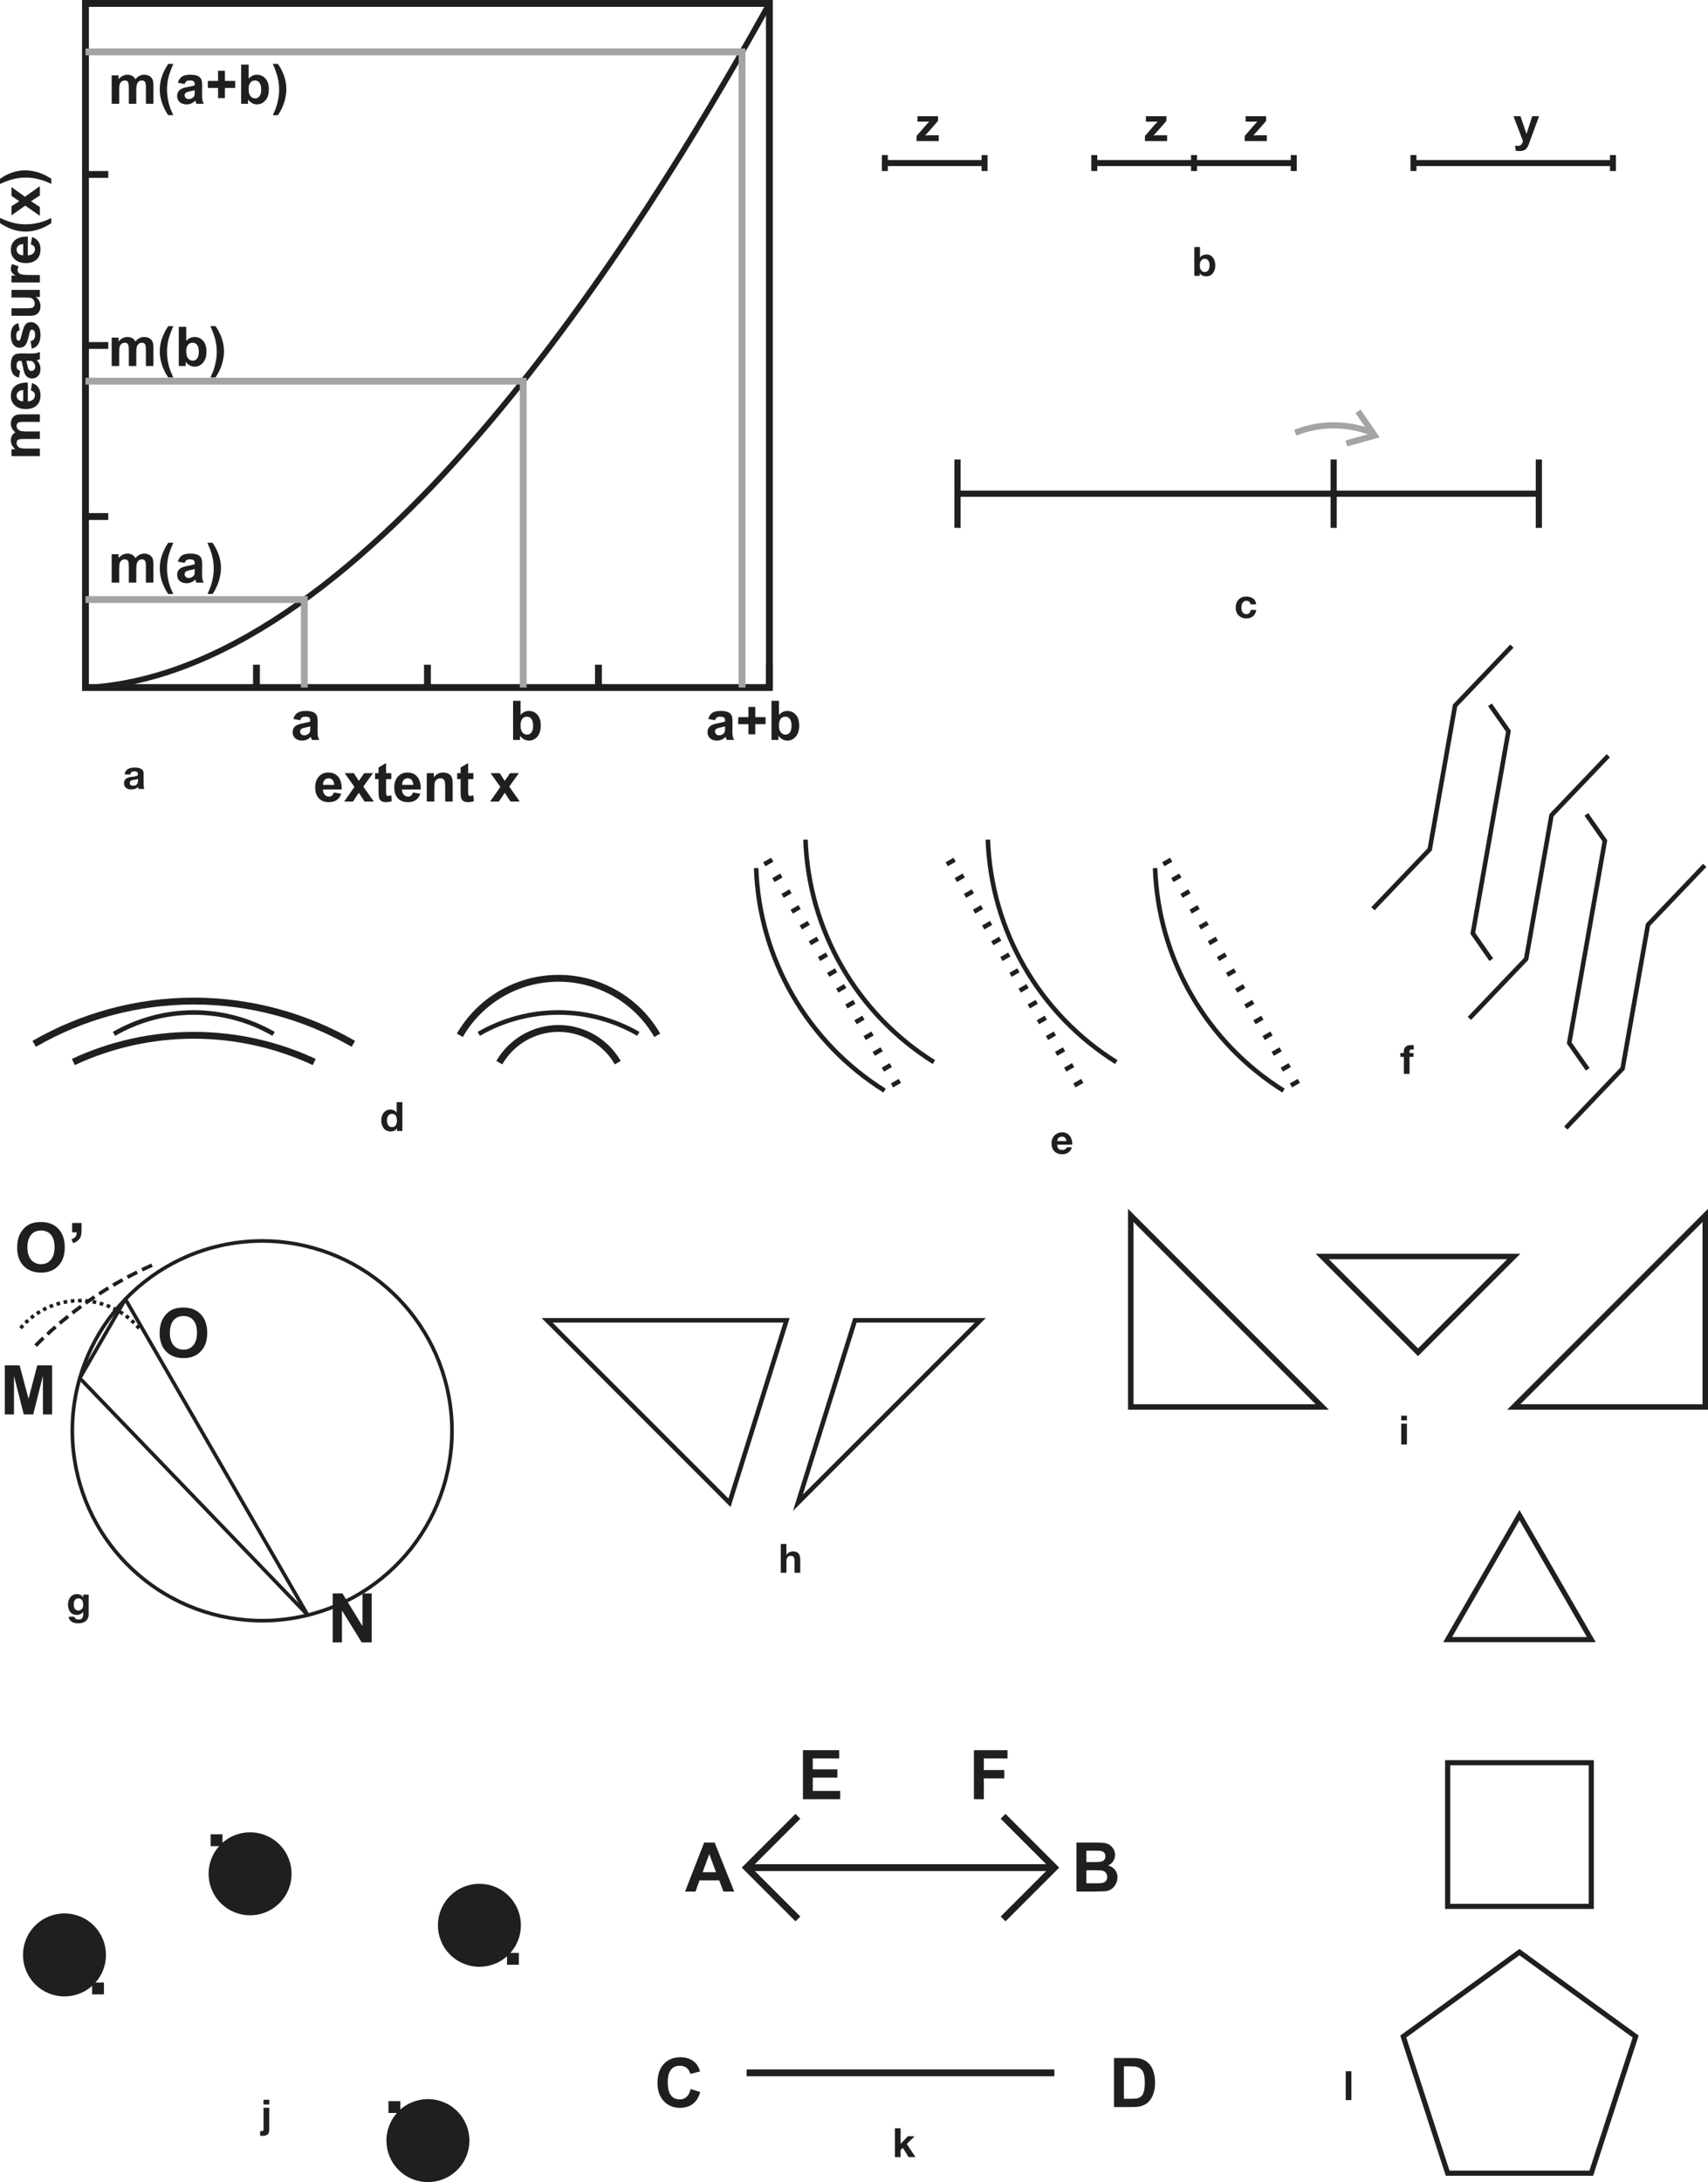 <?xml version="1.0" encoding="UTF-8" standalone="no"?>
<svg
   width="339.298pt"
   height="433.371pt"
   viewBox="0 0 339.298 433.371"
   version="1.2"
   id="svg7600"
   sodipodi:docname="2014Ninio_fig5.pdf"
   xmlns:inkscape="http://www.inkscape.org/namespaces/inkscape"
   xmlns:sodipodi="http://sodipodi.sourceforge.net/DTD/sodipodi-0.dtd"
   xmlns:xlink="http://www.w3.org/1999/xlink"
   xmlns="http://www.w3.org/2000/svg"
   xmlns:svg="http://www.w3.org/2000/svg">
  <sodipodi:namedview
     id="namedview7602"
     pagecolor="#ffffff"
     bordercolor="#666666"
     borderopacity="1.0"
     inkscape:pageshadow="2"
     inkscape:pageopacity="0.0"
     inkscape:pagecheckerboard="0"
     inkscape:document-units="pt" />
  <defs
     id="defs7257">
    <g
       id="g7243">
      <symbol
         overflow="visible"
         id="glyph0-0">
        <path
           style="stroke:none"
           d="m 3.531,-4.031 v 3.969 h -3.062 v -3.969 z m 0.062,-0.062 H 0.406 V 0 h 3.188 z m 0,0"
           id="path7096" />
      </symbol>
      <symbol
         overflow="visible"
         id="glyph0-1">
        <path
           style="stroke:none"
           d="m 0.391,-2.859 h 1.125 C 1.531,-3.094 1.609,-3.25 1.75,-3.344 1.875,-3.438 2.047,-3.484 2.266,-3.484 c 0.109,0 0.203,0 0.281,0.016 0.094,0.016 0.172,0.047 0.234,0.078 0.062,0.047 0.125,0.109 0.156,0.172 0.047,0.078 0.078,0.172 0.078,0.297 0,0.109 -0.047,0.203 -0.109,0.266 -0.078,0.062 -0.172,0.109 -0.312,0.141 -0.125,0.031 -0.281,0.062 -0.438,0.078 -0.172,0.016 -0.328,0.031 -0.5,0.062 C 1.484,-2.359 1.312,-2.312 1.141,-2.266 0.969,-2.219 0.828,-2.156 0.703,-2.062 0.562,-1.969 0.453,-1.859 0.375,-1.703 0.297,-1.547 0.25,-1.359 0.25,-1.125 c 0,0.219 0.031,0.391 0.109,0.562 0.078,0.141 0.172,0.281 0.297,0.375 0.141,0.094 0.281,0.172 0.453,0.234 C 1.281,0.094 1.469,0.109 1.656,0.109 1.922,0.109 2.172,0.078 2.422,0 2.656,-0.078 2.875,-0.203 3.062,-0.391 c 0,0.062 0,0.141 0.016,0.203 0.016,0.062 0.031,0.125 0.062,0.203 H 4.281 C 4.234,-0.078 4.188,-0.203 4.172,-0.375 4.156,-0.547 4.141,-0.734 4.141,-0.906 V -3.062 c 0,-0.25 -0.047,-0.453 -0.172,-0.609 C 3.859,-3.828 3.719,-3.938 3.547,-4.031 3.375,-4.109 3.172,-4.172 2.953,-4.203 2.75,-4.234 2.531,-4.234 2.328,-4.234 c -0.234,0 -0.469,0.016 -0.688,0.062 C 1.422,-4.125 1.203,-4.062 1.031,-3.938 0.844,-3.844 0.703,-3.703 0.578,-3.516 0.469,-3.344 0.406,-3.125 0.391,-2.859 Z m 2.625,0.844 v 0.422 c 0,0.062 -0.016,0.141 -0.031,0.25 C 2.969,-1.234 2.938,-1.125 2.875,-1.031 2.812,-0.922 2.734,-0.828 2.609,-0.75 c -0.125,0.062 -0.297,0.109 -0.516,0.109 -0.109,0 -0.188,0 -0.266,-0.016 C 1.734,-0.688 1.656,-0.719 1.594,-0.75 1.531,-0.797 1.484,-0.844 1.453,-0.906 1.406,-0.984 1.391,-1.078 1.391,-1.172 1.391,-1.281 1.406,-1.375 1.453,-1.438 1.484,-1.5 1.531,-1.562 1.594,-1.609 1.656,-1.656 1.734,-1.688 1.812,-1.719 1.891,-1.75 1.969,-1.766 2.062,-1.781 2.156,-1.797 2.234,-1.812 2.344,-1.828 c 0.078,0 0.172,-0.016 0.25,-0.031 0.078,-0.016 0.156,-0.031 0.234,-0.062 0.062,-0.016 0.125,-0.047 0.188,-0.109 z m 0,0"
           id="path7099" />
      </symbol>
      <symbol
         overflow="visible"
         id="glyph0-2">
        <path
           style="stroke:none"
           d="m 3.469,-2.062 c 0,0.172 -0.031,0.328 -0.062,0.5 -0.031,0.156 -0.094,0.297 -0.172,0.422 -0.078,0.125 -0.188,0.219 -0.312,0.297 C 2.812,-0.781 2.656,-0.75 2.5,-0.75 2.328,-0.75 2.188,-0.781 2.062,-0.844 1.938,-0.922 1.844,-1.016 1.766,-1.141 1.688,-1.266 1.609,-1.406 1.578,-1.562 1.547,-1.734 1.531,-1.891 1.531,-2.062 c 0,-0.172 0.016,-0.344 0.047,-0.5 0.031,-0.172 0.109,-0.297 0.188,-0.422 0.078,-0.125 0.172,-0.219 0.297,-0.297 0.125,-0.078 0.266,-0.109 0.438,-0.109 0.156,0 0.312,0.031 0.422,0.109 0.125,0.078 0.234,0.172 0.312,0.297 0.078,0.125 0.141,0.25 0.172,0.422 0.031,0.156 0.062,0.328 0.062,0.5 z M 1.562,-5.719 H 0.438 V 0 H 1.516 V -0.531 H 1.531 c 0.109,0.234 0.297,0.391 0.547,0.484 0.234,0.109 0.5,0.156 0.812,0.156 C 3.094,0.109 3.297,0.062 3.5,-0.031 3.703,-0.109 3.891,-0.234 4.047,-0.422 4.203,-0.594 4.344,-0.812 4.438,-1.094 4.547,-1.359 4.594,-1.688 4.594,-2.062 4.594,-2.453 4.547,-2.781 4.438,-3.047 4.344,-3.312 4.203,-3.547 4.047,-3.719 3.891,-3.891 3.703,-4.031 3.5,-4.109 c -0.203,-0.094 -0.406,-0.125 -0.609,-0.125 -0.266,0 -0.5,0.047 -0.75,0.141 C 1.906,-4 1.719,-3.844 1.578,-3.625 H 1.562 Z m 0,0"
           id="path7102" />
      </symbol>
      <symbol
         overflow="visible"
         id="glyph0-3">
        <path
           style="stroke:none"
           d="M 3.25,-2.688 H 4.359 C 4.344,-2.938 4.281,-3.172 4.172,-3.375 4.062,-3.562 3.906,-3.734 3.734,-3.859 c -0.188,-0.125 -0.391,-0.219 -0.609,-0.281 -0.234,-0.062 -0.469,-0.094 -0.703,-0.094 -0.344,0 -0.641,0.047 -0.906,0.156 C 1.25,-3.953 1.031,-3.812 0.859,-3.609 0.672,-3.406 0.531,-3.172 0.438,-2.891 0.344,-2.625 0.297,-2.312 0.297,-2 c 0,0.297 0.062,0.594 0.156,0.844 0.094,0.266 0.25,0.484 0.422,0.672 0.188,0.188 0.406,0.328 0.656,0.438 0.266,0.109 0.547,0.156 0.859,0.156 0.547,0 1,-0.141 1.359,-0.422 0.344,-0.297 0.547,-0.719 0.641,-1.266 H 3.281 C 3.25,-1.312 3.156,-1.125 3.016,-0.969 c -0.156,0.156 -0.359,0.234 -0.625,0.234 -0.188,0 -0.328,-0.047 -0.453,-0.125 -0.125,-0.078 -0.219,-0.188 -0.297,-0.312 -0.078,-0.125 -0.125,-0.266 -0.156,-0.406 C 1.453,-1.75 1.438,-1.891 1.438,-2.047 c 0,-0.156 0.016,-0.312 0.047,-0.469 0.031,-0.156 0.078,-0.297 0.156,-0.422 0.094,-0.141 0.188,-0.25 0.312,-0.328 0.125,-0.078 0.266,-0.125 0.453,-0.125 0.484,0 0.766,0.234 0.844,0.719 z m 0,0"
           id="path7105" />
      </symbol>
      <symbol
         overflow="visible"
         id="glyph0-4">
        <path
           style="stroke:none"
           d="m 3.375,-2.078 c 0,0.172 -0.016,0.328 -0.062,0.5 -0.031,0.156 -0.078,0.297 -0.156,0.422 -0.078,0.125 -0.172,0.234 -0.297,0.297 C 2.734,-0.781 2.578,-0.75 2.391,-0.75 2.219,-0.75 2.062,-0.781 1.938,-0.859 1.812,-0.938 1.703,-1.031 1.625,-1.156 1.547,-1.281 1.484,-1.438 1.453,-1.594 1.406,-1.75 1.391,-1.906 1.391,-2.078 c 0,-0.156 0.016,-0.328 0.047,-0.484 0.031,-0.156 0.094,-0.297 0.172,-0.422 0.078,-0.125 0.188,-0.219 0.312,-0.297 0.125,-0.078 0.281,-0.109 0.469,-0.109 0.188,0 0.344,0.031 0.453,0.109 0.125,0.078 0.234,0.172 0.312,0.297 0.078,0.125 0.125,0.25 0.156,0.422 0.031,0.156 0.047,0.312 0.047,0.484 z M 3.359,-0.531 H 3.375 V 0 H 4.453 V -5.719 H 3.312 V -3.625 H 3.297 C 3.172,-3.828 3.016,-3.984 2.781,-4.094 2.562,-4.188 2.328,-4.25 2.078,-4.25 1.781,-4.25 1.516,-4.188 1.281,-4.062 1.062,-3.938 0.859,-3.781 0.719,-3.594 0.562,-3.391 0.453,-3.156 0.375,-2.906 0.281,-2.641 0.25,-2.375 0.25,-2.109 c 0,0.297 0.031,0.578 0.125,0.844 0.078,0.266 0.188,0.5 0.344,0.703 0.141,0.203 0.344,0.375 0.562,0.484 0.25,0.125 0.516,0.188 0.828,0.188 0.266,0 0.516,-0.047 0.734,-0.156 0.219,-0.094 0.391,-0.25 0.516,-0.484 z m 0,0"
           id="path7108" />
      </symbol>
      <symbol
         overflow="visible"
         id="glyph0-5">
        <path
           style="stroke:none"
           d="M 3.219,-2.516 H 1.375 C 1.375,-2.594 1.391,-2.688 1.422,-2.781 1.453,-2.875 1.5,-2.969 1.562,-3.078 1.641,-3.156 1.734,-3.234 1.859,-3.297 1.969,-3.359 2.125,-3.391 2.312,-3.391 c 0.266,0 0.484,0.078 0.609,0.219 0.141,0.156 0.234,0.375 0.297,0.656 z M 1.375,-1.797 H 4.359 C 4.375,-2.109 4.344,-2.422 4.266,-2.719 4.188,-3 4.078,-3.266 3.906,-3.5 3.734,-3.719 3.516,-3.906 3.266,-4.047 3,-4.172 2.703,-4.25 2.344,-4.25 2.031,-4.25 1.734,-4.188 1.484,-4.078 1.219,-3.969 1,-3.812 0.812,-3.609 0.625,-3.422 0.484,-3.188 0.391,-2.922 0.281,-2.656 0.234,-2.375 0.234,-2.062 c 0,0.312 0.047,0.609 0.141,0.875 0.094,0.281 0.234,0.5 0.422,0.688 0.172,0.203 0.406,0.344 0.672,0.453 0.25,0.109 0.547,0.156 0.875,0.156 C 2.812,0.109 3.203,0 3.547,-0.219 3.875,-0.422 4.125,-0.781 4.281,-1.281 h -1 c -0.047,0.125 -0.141,0.25 -0.312,0.375 C 2.812,-0.797 2.609,-0.75 2.391,-0.75 2.062,-0.75 1.812,-0.828 1.641,-0.984 1.469,-1.156 1.391,-1.422 1.375,-1.797 Z m 0,0"
           id="path7111" />
      </symbol>
      <symbol
         overflow="visible"
         id="glyph0-6">
        <path
           style="stroke:none"
           d="M 0,-3.375 H 0.688 V 0 h 1.125 V -3.375 H 2.594 V -4.141 H 1.812 v -0.25 c 0,-0.156 0.031,-0.281 0.094,-0.359 0.062,-0.062 0.188,-0.109 0.328,-0.109 0.156,0 0.297,0.016 0.422,0.031 V -5.688 c -0.094,0 -0.188,0 -0.297,-0.016 -0.094,0 -0.203,-0.016 -0.297,-0.016 -0.469,0 -0.812,0.125 -1.047,0.359 -0.219,0.234 -0.344,0.531 -0.344,0.906 v 0.312 h -0.688 z m 0,0"
           id="path7114" />
      </symbol>
      <symbol
         overflow="visible"
         id="glyph0-7">
        <path
           style="stroke:none"
           d="m 2.359,-0.969 c -0.172,0 -0.328,-0.047 -0.438,-0.125 C 1.797,-1.156 1.703,-1.25 1.625,-1.375 1.562,-1.484 1.516,-1.625 1.484,-1.766 1.453,-1.906 1.438,-2.062 1.438,-2.219 c 0,-0.156 0.016,-0.297 0.047,-0.438 0.031,-0.141 0.094,-0.266 0.172,-0.375 0.078,-0.109 0.172,-0.203 0.281,-0.266 0.125,-0.062 0.266,-0.094 0.422,-0.094 0.188,0 0.344,0.031 0.453,0.109 0.125,0.062 0.234,0.156 0.297,0.266 0.078,0.125 0.125,0.266 0.156,0.422 0.031,0.141 0.047,0.312 0.047,0.469 0,0.156 -0.016,0.297 -0.047,0.438 -0.047,0.141 -0.109,0.25 -0.188,0.359 -0.078,0.109 -0.172,0.188 -0.297,0.25 -0.125,0.062 -0.266,0.109 -0.422,0.109 z m 2.047,0.703 v -3.875 H 3.312 v 0.562 H 3.297 C 3.172,-3.828 3,-3.984 2.797,-4.094 2.578,-4.188 2.344,-4.25 2.078,-4.25 1.781,-4.25 1.531,-4.188 1.312,-4.078 1.094,-3.969 0.906,-3.812 0.75,-3.625 0.609,-3.438 0.5,-3.219 0.422,-2.969 c -0.078,0.25 -0.125,0.5 -0.125,0.766 0,0.297 0.047,0.562 0.109,0.812 0.062,0.25 0.156,0.469 0.312,0.656 0.141,0.203 0.328,0.344 0.547,0.453 0.219,0.109 0.5,0.172 0.797,0.172 0.25,0 0.5,-0.062 0.719,-0.156 C 3.016,-0.375 3.188,-0.531 3.297,-0.75 H 3.312 v 0.547 C 3.328,0.078 3.25,0.328 3.109,0.516 2.969,0.719 2.734,0.812 2.406,0.812 2.203,0.812 2.031,0.766 1.875,0.688 1.719,0.594 1.609,0.453 1.562,0.234 H 0.438 C 0.453,0.469 0.516,0.672 0.625,0.844 0.75,1.016 0.891,1.141 1.062,1.25 1.234,1.359 1.438,1.438 1.641,1.484 1.844,1.531 2.062,1.562 2.25,1.562 2.734,1.562 3.109,1.5 3.391,1.375 3.688,1.25 3.891,1.094 4.047,0.906 4.188,0.719 4.281,0.516 4.344,0.312 4.391,0.094 4.406,-0.094 4.406,-0.266 Z m 0,0"
           id="path7117" />
      </symbol>
      <symbol
         overflow="visible"
         id="glyph0-8">
        <path
           style="stroke:none"
           d="M 1.562,-5.719 H 0.438 V 0 h 1.125 v -2.172 c 0,-0.406 0.062,-0.719 0.219,-0.906 0.125,-0.172 0.359,-0.281 0.672,-0.281 0.266,0 0.453,0.094 0.562,0.266 0.109,0.172 0.156,0.422 0.156,0.75 V 0 H 4.312 v -2.547 c 0,-0.25 -0.031,-0.484 -0.078,-0.688 C 4.188,-3.453 4.125,-3.625 4.016,-3.781 c -0.125,-0.141 -0.281,-0.266 -0.469,-0.344 -0.188,-0.078 -0.438,-0.109 -0.75,-0.109 -0.219,0 -0.422,0.047 -0.656,0.156 -0.219,0.109 -0.406,0.281 -0.547,0.531 H 1.562 Z m 0,0"
           id="path7120" />
      </symbol>
      <symbol
         overflow="visible"
         id="glyph0-9">
        <path
           style="stroke:none"
           d="m 0.469,-4.781 h 1.125 v -0.938 h -1.125 z m 1.125,0.641 h -1.125 V 0 h 1.125 z m 0,0"
           id="path7123" />
      </symbol>
      <symbol
         overflow="visible"
         id="glyph0-10">
        <path
           style="stroke:none"
           d="m 0.531,-4.781 h 1.141 v -0.938 H 0.531 Z m -0.672,5.266 v 0.938 C -0.047,1.438 0.078,1.453 0.219,1.453 0.5,1.453 0.734,1.422 0.922,1.375 1.109,1.328 1.25,1.25 1.375,1.141 1.484,1.047 1.547,0.906 1.594,0.75 1.641,0.594 1.672,0.422 1.672,0.203 v -4.344 H 0.531 v 4.281 c 0,0.156 -0.047,0.266 -0.125,0.312 -0.094,0.047 -0.203,0.062 -0.312,0.062 -0.109,0 -0.188,-0.016 -0.234,-0.031 z m 0,0"
           id="path7126" />
      </symbol>
      <symbol
         overflow="visible"
         id="glyph0-11">
        <path
           style="stroke:none"
           d="M 1.672,-5.719 H 0.531 V 0 H 1.672 V -1.422 L 2.109,-1.844 3.25,0 h 1.375 l -1.734,-2.609 1.562,-1.531 h -1.344 l -1.438,1.5 z m 0,0"
           id="path7129" />
      </symbol>
      <symbol
         overflow="visible"
         id="glyph0-12">
        <path
           style="stroke:none"
           d="m 1.594,-5.719 h -1.125 V 0 h 1.125 z m 0,0"
           id="path7132" />
      </symbol>
      <symbol
         overflow="visible"
         id="glyph1-0">
        <path
           style="stroke:none"
           d="M 1.703,0 H 8.5 V -8.5 H 1.703 Z m 0.219,-0.219 v -8.062 H 8.281 v 8.062 z m 0,0"
           id="path7135" />
      </symbol>
      <symbol
         overflow="visible"
         id="glyph1-1">
        <path
           style="stroke:none"
           d="m 0.969,0 h 1.812 V -7.656 L 4.719,0 H 6.609 L 8.531,-7.656 V 0 h 1.828 V -9.734 H 7.406 L 5.672,-3.094 3.906,-9.734 h -2.938 z m 0,0"
           id="path7138" />
      </symbol>
      <symbol
         overflow="visible"
         id="glyph1-2">
        <path
           style="stroke:none"
           d="M 1,0 H 2.828 V -6.344 L 6.75,0 H 8.734 V -9.734 H 6.906 v 6.5 l -3.984,-6.5 H 1 Z m 0,0"
           id="path7141" />
      </symbol>
      <symbol
         overflow="visible"
         id="glyph1-3">
        <path
           style="stroke:none"
           d="m 0.578,-4.812 c 0,1.547 0.422,2.766 1.281,3.641 C 2.719,-0.281 3.875,0.156 5.328,0.156 c 1.422,0 2.562,-0.438 3.406,-1.328 0.859,-0.875 1.297,-2.125 1.297,-3.688 0,-1.578 -0.438,-2.828 -1.297,-3.703 -0.844,-0.891 -2,-1.328 -3.438,-1.328 -0.797,0 -1.484,0.109 -2.109,0.375 -0.906,0.375 -1.703,1.219 -2.156,2.219 -0.297,0.656 -0.453,1.5 -0.453,2.484 z m 2.031,-0.047 c 0,-2.25 1.094,-3.344 2.703,-3.344 1.625,0 2.688,1.078 2.688,3.312 0,2.234 -1.109,3.375 -2.688,3.375 -0.766,0 -1.422,-0.281 -1.938,-0.844 -0.5,-0.578 -0.766,-1.406 -0.766,-2.5 z m 0,0"
           id="path7144" />
      </symbol>
      <symbol
         overflow="visible"
         id="glyph1-4">
        <path
           style="stroke:none"
           d="m 0.922,-9.703 v 1.859 h 0.906 c 0,0.75 -0.297,1.125 -1.047,1.391 L 1.141,-5.688 C 1.531,-5.828 1.859,-6.016 2.125,-6.281 2.656,-6.766 2.797,-7.297 2.797,-8.375 v -1.328 z m 0,0"
           id="path7147" />
      </symbol>
      <symbol
         overflow="visible"
         id="glyph1-5">
        <path
           style="stroke:none"
           d="M 9.766,0 5.875,-9.734 H 3.797 L 0,0 H 2.078 L 2.875,-2.219 H 6.781 L 7.625,0 Z m -3.625,-3.844 H 3.5 l 1.312,-3.625 z m 0,0"
           id="path7150" />
      </symbol>
      <symbol
         overflow="visible"
         id="glyph1-6">
        <path
           style="stroke:none"
           d="M 1,-9.734 V 0 h 3.312 c 1.25,-0.016 2.031,-0.031 2.359,-0.062 1.531,-0.094 2.453,-1.406 2.484,-2.766 0,-1.125 -0.656,-2 -1.859,-2.344 0.828,-0.375 1.375,-1.188 1.375,-2.109 0,-0.828 -0.453,-1.547 -1.047,-1.953 C 7.328,-9.438 6.984,-9.562 6.609,-9.641 6.219,-9.703 5.656,-9.734 4.875,-9.734 Z m 1.969,1.625 h 1.125 c 0.922,0 1.484,0 1.672,0.031 C 6.422,-8 6.75,-7.594 6.75,-7 6.75,-6.359 6.359,-5.969 5.672,-5.906 5.484,-5.875 5.016,-5.859 4.25,-5.859 H 2.969 Z m 0,3.875 h 1.578 c 0.891,0 1.469,0.031 1.734,0.125 0.547,0.188 0.828,0.609 0.828,1.203 0,0.688 -0.391,1.094 -0.984,1.203 -0.188,0.047 -0.641,0.062 -1.344,0.062 h -1.812 z m 0,0"
           id="path7153" />
      </symbol>
      <symbol
         overflow="visible"
         id="glyph1-7">
        <path
           style="stroke:none"
           d="m 7.219,-3.578 c -0.328,1.422 -1.109,2.062 -2.156,2.062 -1.422,0 -2.391,-0.953 -2.391,-3.406 0,-2.328 0.969,-3.281 2.422,-3.281 1.047,0 1.828,0.609 2.062,1.625 L 9.094,-7.062 C 8.875,-7.828 8.547,-8.422 8.109,-8.828 c -0.75,-0.719 -1.719,-1.062 -2.922,-1.062 -1.359,0 -2.453,0.438 -3.297,1.344 -0.828,0.891 -1.25,2.141 -1.25,3.766 0,1.531 0.422,2.734 1.25,3.609 0.828,0.891 1.906,1.328 3.188,1.328 2.078,0 3.453,-1.016 4.047,-3.141 z m 0,0"
           id="path7156" />
      </symbol>
      <symbol
         overflow="visible"
         id="glyph1-8">
        <path
           style="stroke:none"
           d="M 0.984,-9.734 V 0 h 3.688 c 0.719,0 1.312,-0.062 1.75,-0.203 C 7,-0.391 7.469,-0.656 7.797,-0.984 8.25,-1.422 8.609,-2 8.828,-2.703 c 0.219,-0.594 0.312,-1.266 0.312,-2.062 0,-2.688 -1,-4.219 -2.703,-4.781 -0.422,-0.125 -1.047,-0.188 -1.875,-0.188 z m 1.969,1.641 h 0.875 c 0.812,0 1.344,0.031 1.609,0.094 1.094,0.328 1.656,0.922 1.672,3.141 0,2.297 -0.609,2.906 -1.516,3.141 -0.234,0.047 -0.625,0.078 -1.172,0.078 h -1.469 z m 0,0"
           id="path7159" />
      </symbol>
      <symbol
         overflow="visible"
         id="glyph1-9">
        <path
           style="stroke:none"
           d="m 1,0 h 7.391 v -1.641 h -5.438 V -4.281 H 7.844 V -5.922 H 2.953 V -8.094 h 5.25 V -9.734 H 1 Z m 0,0"
           id="path7162" />
      </symbol>
      <symbol
         overflow="visible"
         id="glyph1-10">
        <path
           style="stroke:none"
           d="m 1,0 h 1.969 v -4.125 h 4.062 v -1.656 h -4.062 v -2.312 H 7.672 V -9.734 H 1 Z m 0,0"
           id="path7165" />
      </symbol>
      <symbol
         overflow="visible"
         id="glyph2-0">
        <path
           style="stroke:none"
           d="m 1.359,0 h 5.438 v -6.797 h -5.438 z M 1.531,-0.172 V -6.625 H 6.625 v 6.453 z m 0,0"
           id="path7168" />
      </symbol>
      <symbol
         overflow="visible"
         id="glyph2-1">
        <path
           style="stroke:none"
           d="m 4.047,-1.797 c -0.172,0.562 -0.484,0.812 -0.953,0.812 -0.688,0 -1.188,-0.531 -1.219,-1.406 h 3.734 c 0.047,-2.281 -1.016,-3.375 -2.672,-3.375 -0.75,0 -1.375,0.266 -1.859,0.797 -0.484,0.531 -0.734,1.266 -0.734,2.203 0,0.781 0.188,1.422 0.562,1.922 0.469,0.641 1.188,0.969 2.172,0.969 1.25,0 2.062,-0.578 2.453,-1.672 z M 4.125,-3.312 H 1.906 C 1.891,-3.703 2,-4.031 2.219,-4.281 2.422,-4.5 2.703,-4.625 3.016,-4.625 3.625,-4.625 4.094,-4.172 4.125,-3.312 Z m 0,0"
           id="path7171" />
      </symbol>
      <symbol
         overflow="visible"
         id="glyph2-2">
        <path
           style="stroke:none"
           d="m 0.062,0 h 1.75 L 2.969,-1.75 4.109,0 h 1.844 L 3.859,-2.969 5.781,-5.641 h -1.75 l -1.062,1.547 -1,-1.547 h -1.812 l 1.938,2.734 z m 0,0"
           id="path7174" />
      </symbol>
      <symbol
         overflow="visible"
         id="glyph2-3">
        <path
           style="stroke:none"
           d="M 3.375,-5.641 H 2.344 v -2 l -1.5,0.875 v 1.125 h -0.688 v 1.188 h 0.688 v 2.469 c 0,0.531 0.031,0.875 0.062,1.047 C 1,-0.266 1.438,0.125 2.312,0.125 2.75,0.125 3.141,0.047 3.484,-0.094 L 3.359,-1.25 C 3.094,-1.156 2.906,-1.109 2.766,-1.109 2.672,-1.109 2.578,-1.125 2.5,-1.188 2.438,-1.234 2.391,-1.297 2.375,-1.375 2.359,-1.453 2.344,-1.719 2.344,-2.172 v -2.281 H 3.375 Z m 0,0"
           id="path7177" />
      </symbol>
      <symbol
         overflow="visible"
         id="glyph2-4">
        <path
           style="stroke:none"
           d="m 5.906,0 v -3.5 c 0,-0.875 -0.094,-1.281 -0.375,-1.641 -0.266,-0.375 -0.859,-0.625 -1.516,-0.625 -0.75,0 -1.375,0.312 -1.859,0.953 V -5.641 H 0.766 V 0 h 1.5 v -2.562 c 0,-0.625 0.031,-1.062 0.109,-1.281 C 2.531,-4.312 2.984,-4.625 3.484,-4.625 c 0.219,0 0.391,0.062 0.531,0.156 0.141,0.094 0.25,0.234 0.297,0.406 0.062,0.188 0.109,0.578 0.109,1.188 V 0 Z m 0,0"
           id="path7180" />
      </symbol>
      <symbol
         overflow="visible"
         id="glyph2-5">
        <path
           style="stroke:none"
           d=""
           id="path7183" />
      </symbol>
      <symbol
         overflow="visible"
         id="glyph2-6">
        <path
           style="stroke:none"
           d="M 1.891,-3.922 C 2.078,-4.438 2.344,-4.625 2.875,-4.625 c 0.797,0 1.016,0.219 1.016,0.797 v 0.156 c -0.266,0.109 -0.75,0.219 -1.438,0.359 -0.531,0.094 -0.938,0.219 -1.203,0.359 -0.531,0.25 -0.859,0.766 -0.859,1.406 0,0.969 0.703,1.672 1.875,1.672 0.656,0 1.219,-0.234 1.75,-0.75 C 4.031,-0.594 4.031,-0.531 4.062,-0.453 4.125,-0.25 4.172,-0.094 4.203,0 h 1.469 C 5.547,-0.266 5.453,-0.516 5.406,-0.75 5.359,-0.984 5.344,-1.359 5.344,-1.844 l 0.016,-1.75 c 0,-0.641 -0.062,-1.094 -0.203,-1.328 -0.266,-0.5 -0.844,-0.844 -2.172,-0.844 -1.469,0 -2.141,0.516 -2.438,1.594 z m 2,1.219 v 0.281 c 0,0.359 -0.016,0.609 -0.047,0.734 -0.062,0.203 -0.172,0.359 -0.359,0.5 -0.25,0.172 -0.5,0.266 -0.781,0.266 -0.469,0 -0.828,-0.344 -0.828,-0.781 0,-0.203 0.109,-0.375 0.297,-0.516 0.125,-0.094 0.391,-0.172 0.812,-0.266 0.422,-0.078 0.719,-0.156 0.906,-0.219 z m 0,0"
           id="path7186" />
      </symbol>
      <symbol
         overflow="visible"
         id="glyph2-7">
        <path
           style="stroke:none"
           d="m 0.719,0 h 1.375 v -0.828 c 0.469,0.625 1.125,0.953 1.766,0.953 0.672,0 1.219,-0.266 1.672,-0.781 0.453,-0.516 0.688,-1.25 0.688,-2.219 0,-0.938 -0.234,-1.656 -0.672,-2.141 -0.453,-0.5 -1.016,-0.75 -1.703,-0.75 -0.625,0 -1.172,0.266 -1.641,0.781 V -7.781 H 0.719 Z m 1.484,-2.953 c 0,-1.125 0.531,-1.672 1.25,-1.672 0.719,0 1.25,0.531 1.25,1.812 0,1.219 -0.531,1.75 -1.203,1.75 -0.422,0 -0.766,-0.188 -1.016,-0.578 -0.188,-0.281 -0.281,-0.719 -0.281,-1.312 z m 0,0"
           id="path7189" />
      </symbol>
      <symbol
         overflow="visible"
         id="glyph2-8">
        <path
           style="stroke:none"
           d="M 2.484,-1.125 H 3.844 V -3.141 H 5.891 V -4.531 H 3.844 V -6.562 H 2.484 v 2.031 h -2.031 v 1.391 h 2.031 z m 0,0"
           id="path7192" />
      </symbol>
      <symbol
         overflow="visible"
         id="glyph2-9">
        <path
           style="stroke:none"
           d="M 0.672,-5.641 V 0 h 1.5 v -2.734 c 0,-0.547 0.031,-0.938 0.109,-1.172 C 2.453,-4.375 2.828,-4.625 3.297,-4.625 c 0.188,0 0.344,0.047 0.453,0.125 0.109,0.078 0.188,0.188 0.234,0.344 0.062,0.172 0.094,0.516 0.094,1.062 V 0 H 5.562 v -2.703 c 0,-0.531 0.047,-0.922 0.125,-1.172 0.172,-0.484 0.562,-0.75 0.984,-0.75 0.297,0 0.5,0.109 0.641,0.312 0.109,0.172 0.156,0.531 0.156,1.094 V 0 h 1.5 v -3.609 c 0,-0.531 -0.062,-0.922 -0.156,-1.172 -0.281,-0.641 -0.875,-0.984 -1.703,-0.984 -0.656,0 -1.219,0.297 -1.719,0.891 -0.328,-0.594 -0.875,-0.891 -1.578,-0.891 -0.688,0 -1.281,0.297 -1.766,0.891 v -0.766 z m 0,0"
           id="path7195" />
      </symbol>
      <symbol
         overflow="visible"
         id="glyph2-10">
        <path
           style="stroke:none"
           d="M 3.25,2.266 C 2.938,1.594 2.719,1.078 2.594,0.719 2.219,-0.359 2,-1.625 2,-2.781 2,-3.625 2.094,-4.422 2.266,-5.172 c 0.188,-0.75 0.516,-1.672 1,-2.75 H 2.25 C 1.781,-7.25 1.406,-6.516 1.094,-5.719 0.734,-4.812 0.562,-3.844 0.562,-2.812 c 0,1.641 0.578,3.469 1.672,5.078 z m 0,0"
           id="path7198" />
      </symbol>
      <symbol
         overflow="visible"
         id="glyph2-11">
        <path
           style="stroke:none"
           d="M 0.375,2.266 H 1.391 C 2,1.344 2.438,0.422 2.703,-0.516 2.938,-1.375 3.062,-2.172 3.062,-2.906 c 0,-1.75 -0.609,-3.484 -1.688,-5.016 H 0.359 c 0.484,1.078 0.812,2 0.984,2.75 0.188,0.75 0.281,1.547 0.281,2.391 0,0.828 -0.094,1.578 -0.312,2.453 -0.094,0.438 -0.219,0.812 -0.328,1.156 C 0.859,1.156 0.656,1.656 0.375,2.266 Z m 0,0"
           id="path7201" />
      </symbol>
      <symbol
         overflow="visible"
         id="glyph3-0">
        <path
           style="stroke:none"
           d="m 0,-1.359 v -5.438 h -6.797 v 5.438 z M -0.172,-1.531 H -6.625 V -6.625 h 6.453 z m 0,0"
           id="path7204" />
      </symbol>
      <symbol
         overflow="visible"
         id="glyph3-1">
        <path
           style="stroke:none"
           d="M -5.641,-0.672 H 0 v -1.5 h -2.734 c -0.547,0 -0.938,-0.031 -1.172,-0.109 C -4.375,-2.453 -4.625,-2.828 -4.625,-3.297 c 0,-0.188 0.047,-0.344 0.125,-0.453 0.078,-0.109 0.188,-0.188 0.344,-0.234 0.172,-0.062 0.516,-0.094 1.062,-0.094 H 0 V -5.562 h -2.703 c -0.531,0 -0.922,-0.047 -1.172,-0.125 -0.484,-0.172 -0.75,-0.562 -0.75,-0.984 0,-0.297 0.109,-0.5 0.312,-0.641 0.172,-0.109 0.531,-0.156 1.094,-0.156 H 0 v -1.5 h -3.609 c -0.531,0 -0.922,0.062 -1.172,0.156 -0.641,0.281 -0.984,0.875 -0.984,1.703 0,0.656 0.297,1.219 0.891,1.719 -0.594,0.328 -0.891,0.875 -0.891,1.578 0,0.688 0.297,1.281 0.891,1.766 h -0.766 z m 0,0"
           id="path7207" />
      </symbol>
      <symbol
         overflow="visible"
         id="glyph3-2">
        <path
           style="stroke:none"
           d="m -1.797,-4.047 c 0.562,0.172 0.812,0.484 0.812,0.953 0,0.688 -0.531,1.188 -1.406,1.219 v -3.734 c -2.281,-0.047 -3.375,1.016 -3.375,2.672 0,0.75 0.266,1.375 0.797,1.859 0.531,0.484 1.266,0.734 2.203,0.734 0.781,0 1.422,-0.188 1.922,-0.562 0.641,-0.469 0.969,-1.188 0.969,-2.172 0,-1.25 -0.578,-2.062 -1.672,-2.453 z M -3.312,-4.125 v 2.219 C -3.703,-1.891 -4.031,-2 -4.281,-2.219 -4.5,-2.422 -4.625,-2.703 -4.625,-3.016 -4.625,-3.625 -4.172,-4.094 -3.312,-4.125 Z m 0,0"
           id="path7210" />
      </symbol>
      <symbol
         overflow="visible"
         id="glyph3-3">
        <path
           style="stroke:none"
           d="M -3.922,-1.891 C -4.438,-2.078 -4.625,-2.344 -4.625,-2.875 c 0,-0.797 0.219,-1.016 0.797,-1.016 h 0.156 c 0.109,0.266 0.219,0.75 0.359,1.438 0.094,0.531 0.219,0.938 0.359,1.203 0.25,0.531 0.766,0.859 1.406,0.859 0.969,0 1.672,-0.703 1.672,-1.875 0,-0.656 -0.234,-1.219 -0.75,-1.75 C -0.594,-4.031 -0.531,-4.031 -0.453,-4.062 -0.25,-4.125 -0.094,-4.172 0,-4.203 v -1.469 c -0.266,0.125 -0.516,0.219 -0.75,0.266 -0.234,0.047 -0.609,0.062 -1.094,0.062 l -1.75,-0.016 c -0.641,0 -1.094,0.062 -1.328,0.203 -0.5,0.266 -0.844,0.844 -0.844,2.172 0,1.469 0.516,2.141 1.594,2.438 z m 1.219,-2 h 0.281 c 0.359,0 0.609,0.016 0.734,0.047 0.203,0.062 0.359,0.172 0.5,0.359 0.172,0.25 0.266,0.5 0.266,0.781 0,0.469 -0.344,0.828 -0.781,0.828 -0.203,0 -0.375,-0.109 -0.516,-0.297 -0.094,-0.125 -0.172,-0.391 -0.266,-0.812 -0.078,-0.422 -0.156,-0.719 -0.219,-0.906 z m 0,0"
           id="path7213" />
      </symbol>
      <symbol
         overflow="visible"
         id="glyph3-4">
        <path
           style="stroke:none"
           d="M -1.609,-0.25 C -0.531,-0.516 0.125,-1.422 0.125,-2.953 c 0,-0.859 -0.188,-1.5 -0.562,-1.922 -0.375,-0.438 -0.812,-0.656 -1.328,-0.656 -0.469,0 -0.844,0.156 -1.109,0.469 -0.25,0.328 -0.469,0.891 -0.656,1.688 -0.188,0.781 -0.328,1.25 -0.422,1.375 -0.078,0.094 -0.172,0.156 -0.281,0.156 -0.109,0 -0.219,-0.062 -0.297,-0.172 -0.109,-0.172 -0.172,-0.453 -0.172,-0.844 0,-0.625 0.25,-0.953 0.688,-1.062 L -4.281,-5.328 C -5.266,-5.062 -5.766,-4.375 -5.766,-2.844 c 0,1.625 0.766,2.391 1.734,2.391 0.547,0 0.969,-0.234 1.266,-0.672 0.219,-0.328 0.453,-1.078 0.719,-2.297 0.062,-0.25 0.141,-0.422 0.203,-0.5 0.078,-0.062 0.172,-0.109 0.281,-0.109 0.156,0 0.297,0.078 0.406,0.203 0.141,0.203 0.203,0.484 0.203,0.875 0,0.688 -0.312,1.078 -0.891,1.203 z m 0,0"
           id="path7216" />
      </symbol>
      <symbol
         overflow="visible"
         id="glyph3-5">
        <path
           style="stroke:none"
           d="m 0,-4.484 v -1.406 H -5.641 V -4.375 h 2.375 c 0.812,0 1.328,0.031 1.531,0.094 0.406,0.156 0.719,0.594 0.719,1.109 0,0.219 -0.047,0.406 -0.141,0.547 -0.109,0.141 -0.25,0.25 -0.438,0.312 -0.172,0.047 -0.656,0.078 -1.453,0.078 h -2.594 V -0.75 H -2.062 c 1.547,0.047 2.125,-0.703 2.188,-1.875 0,-0.734 -0.359,-1.469 -0.969,-1.859 z m 0,0"
           id="path7219" />
      </symbol>
      <symbol
         overflow="visible"
         id="glyph3-6">
        <path
           style="stroke:none"
           d="m 0,-2.203 h -1.734 c -0.969,0 -1.594,-0.047 -1.891,-0.125 -0.609,-0.172 -0.797,-0.453 -0.797,-0.875 0,-0.219 0.078,-0.453 0.234,-0.703 L -5.484,-4.375 c -0.188,0.312 -0.281,0.641 -0.281,0.984 0,0.484 0.172,0.812 0.922,1.297 h -0.797 v 1.375 H 0 Z m 0,0"
           id="path7222" />
      </symbol>
      <symbol
         overflow="visible"
         id="glyph3-7">
        <path
           style="stroke:none"
           d="M 2.266,-3.25 C 1.594,-2.938 1.078,-2.719 0.719,-2.594 -0.359,-2.219 -1.625,-2 -2.781,-2 -3.625,-2 -4.422,-2.094 -5.172,-2.266 c -0.75,-0.188 -1.672,-0.516 -2.75,-1 V -2.25 c 0.672,0.469 1.406,0.844 2.203,1.156 0.906,0.359 1.875,0.531 2.906,0.531 1.641,0 3.469,-0.578 5.078,-1.672 z m 0,0"
           id="path7225" />
      </symbol>
      <symbol
         overflow="visible"
         id="glyph3-8">
        <path
           style="stroke:none"
           d="m 0,-0.062 v -1.75 L -1.75,-2.969 0,-4.109 v -1.844 l -2.969,2.094 -2.672,-1.922 v 1.75 l 1.547,1.062 -1.547,1 v 1.812 l 2.734,-1.938 z m 0,0"
           id="path7228" />
      </symbol>
      <symbol
         overflow="visible"
         id="glyph3-9">
        <path
           style="stroke:none"
           d="M 2.266,-0.375 V -1.391 C 1.344,-2 0.422,-2.438 -0.516,-2.703 -1.375,-2.938 -2.172,-3.062 -2.906,-3.062 c -1.75,0 -3.484,0.609 -5.016,1.688 v 1.016 c 1.078,-0.484 2,-0.812 2.75,-0.984 0.75,-0.188 1.547,-0.281 2.391,-0.281 0.828,0 1.578,0.094 2.453,0.312 0.438,0.094 0.812,0.219 1.156,0.328 0.328,0.125 0.828,0.328 1.438,0.609 z m 0,0"
           id="path7231" />
      </symbol>
      <symbol
         overflow="visible"
         id="glyph4-0">
        <path
           style="stroke:none"
           d="M 1.188,0 H 5.953 V -5.953 H 1.188 Z m 0.156,-0.156 v -5.641 h 4.453 v 5.641 z m 0,0"
           id="path7234" />
      </symbol>
      <symbol
         overflow="visible"
         id="glyph4-1">
        <path
           style="stroke:none"
           d="M 0.156,0 H 4.562 V -1.156 H 2.547 c -0.094,0 -0.312,0.016 -0.688,0.047 L 2.531,-1.844 4.422,-4 V -4.938 H 0.344 v 1.078 h 1.734 c 0.25,0 0.453,-0.016 0.609,-0.016 C 2.547,-3.734 2.312,-3.5 2,-3.141 l -1.844,2.125 z m 0,0"
           id="path7237" />
      </symbol>
      <symbol
         overflow="visible"
         id="glyph4-2">
        <path
           style="stroke:none"
           d="M 0.062,-4.938 1.938,0 c -0.156,0.562 -0.391,0.953 -1,0.953 -0.172,0 -0.359,-0.016 -0.562,-0.062 L 0.5,1.906 c 0.234,0.047 0.484,0.078 0.734,0.078 0.5,0 0.891,-0.094 1.156,-0.297 0.281,-0.188 0.469,-0.453 0.688,-1.016 l 0.312,-0.859 1.75,-4.75 H 3.781 L 2.641,-1.422 1.453,-4.938 Z m 0,0"
           id="path7240" />
      </symbol>
    </g>
    <clipPath
       id="clip1">
      <path
         d="m 319,169 h 52.785 v 78 H 319 Z m 0,0"
         id="path7245" />
    </clipPath>
    <clipPath
       id="clip2">
      <path
         d="m 306,236 h 54.145 v 69 H 306 Z m 0,0"
         id="path7248" />
    </clipPath>
    <clipPath
       id="clip3">
      <path
         d="m 97,426 h 18 v 17.469 H 97 Z m 0,0"
         id="path7251" />
    </clipPath>
    <clipPath
       id="clip4">
      <path
         d="m 285,383 h 76 v 72.566 h -76 z m 0,0"
         id="path7254" />
    </clipPath>
  </defs>
  <g
     id="surface21"
     transform="translate(-20.847,-10.098)">
    <g
       style="fill:#211e1e;fill-opacity:1"
       id="g7261">
      <use
         xlink:href="#glyph0-1"
         x="45.238"
         y="166.776"
         id="use7259"
         width="100%"
         height="100%" />
    </g>
    <g
       style="fill:#211e1e;fill-opacity:1"
       id="g7265">
      <use
         xlink:href="#glyph0-2"
         x="257.667"
         y="64.872"
         id="use7263"
         width="100%"
         height="100%" />
    </g>
    <g
       style="fill:#211e1e;fill-opacity:1"
       id="g7269">
      <use
         xlink:href="#glyph0-3"
         x="266.02"
         y="132.808"
         id="use7267"
         width="100%"
         height="100%" />
    </g>
    <g
       style="fill:#211e1e;fill-opacity:1"
       id="g7273">
      <use
         xlink:href="#glyph0-4"
         x="96.329"
         y="234.704"
         id="use7271"
         width="100%"
         height="100%" />
    </g>
    <g
       style="fill:#211e1e;fill-opacity:1"
       id="g7277">
      <use
         xlink:href="#glyph0-5"
         x="229.497"
         y="239.232"
         id="use7275"
         width="100%"
         height="100%" />
    </g>
    <g
       style="fill:#211e1e;fill-opacity:1"
       id="g7281">
      <use
         xlink:href="#glyph0-6"
         x="299.038"
         y="223.376"
         id="use7279"
         width="100%"
         height="100%" />
    </g>
    <g
       style="fill:#211e1e;fill-opacity:1"
       id="g7285">
      <use
         xlink:href="#glyph0-7"
         x="34.053"
         y="330.936"
         id="use7283"
         width="100%"
         height="100%" />
    </g>
    <g
       style="fill:#211e1e;fill-opacity:1"
       id="g7289">
      <use
         xlink:href="#glyph0-8"
         x="175.51"
         y="322.448"
         id="use7287"
         width="100%"
         height="100%" />
    </g>
    <g
       style="fill:#211e1e;fill-opacity:1"
       id="g7293">
      <use
         xlink:href="#glyph0-9"
         x="298.742"
         y="296.976"
         id="use7291"
         width="100%"
         height="100%" />
    </g>
    <g
       style="fill:#211e1e;fill-opacity:1"
       id="g7297">
      <use
         xlink:href="#glyph0-10"
         x="72.664"
         y="432.84"
         id="use7295"
         width="100%"
         height="100%" />
    </g>
    <g
       style="fill:#211e1e;fill-opacity:1"
       id="g7301">
      <use
         xlink:href="#glyph0-11"
         x="198.087"
         y="438.504"
         id="use7299"
         width="100%"
         height="100%" />
    </g>
    <g
       style="fill:#211e1e;fill-opacity:1"
       id="g7305">
      <use
         xlink:href="#glyph0-12"
         x="287.709"
         y="427.184"
         id="use7303"
         width="100%"
         height="100%" />
    </g>
    <g
       style="fill:#211e1e;fill-opacity:1"
       id="g7309">
      <use
         xlink:href="#glyph1-1"
         x="20.843"
         y="290.999"
         id="use7307"
         width="100%"
         height="100%" />
    </g>
    <g
       style="fill:#211e1e;fill-opacity:1"
       id="g7313">
      <use
         xlink:href="#glyph1-2"
         x="85.949"
         y="336.283"
         id="use7311"
         width="100%"
         height="100%" />
    </g>
    <g
       style="fill:#211e1e;fill-opacity:1"
       id="g7319">
      <use
         xlink:href="#glyph1-3"
         x="23.682"
         y="262.685"
         id="use7315"
         width="100%"
         height="100%" />
      <use
         xlink:href="#glyph1-4"
         x="34.253"
         y="262.685"
         id="use7317"
         width="100%"
         height="100%" />
    </g>
    <g
       style="fill:#211e1e;fill-opacity:1"
       id="g7323">
      <use
         xlink:href="#glyph1-3"
         x="51.983"
         y="279.668"
         id="use7321"
         width="100%"
         height="100%" />
    </g>
    <path
       style="fill:none;stroke:#211e1e;stroke-width:1.359;stroke-linecap:butt;stroke-linejoin:miter;stroke-miterlimit:10;stroke-opacity:1"
       d="M 0.001,-5.3125e-4 H 135.864 V 135.867 H 0.001 Z m 0,0"
       transform="matrix(1,0,0,-1,37.827,146.644)"
       id="path7325" />
    <path
       style="fill:none;stroke:#211e1e;stroke-width:1.359;stroke-linecap:butt;stroke-linejoin:miter;stroke-miterlimit:10;stroke-opacity:1"
       d="M -3.125e-5,-5.3125e-4 V 4.531"
       transform="matrix(1,0,0,-1,71.793,146.644)"
       id="path7327" />
    <path
       style="fill:none;stroke:#211e1e;stroke-width:1.359;stroke-linecap:butt;stroke-linejoin:miter;stroke-miterlimit:10;stroke-opacity:1"
       d="M -0.001,-5.3125e-4 V 4.531"
       transform="matrix(1,0,0,-1,105.759,146.644)"
       id="path7329" />
    <path
       style="fill:none;stroke:#211e1e;stroke-width:1.359;stroke-linecap:butt;stroke-linejoin:miter;stroke-miterlimit:10;stroke-opacity:1"
       d="M 0.002,-5.3125e-4 V 4.531"
       transform="matrix(1,0,0,-1,139.725,146.644)"
       id="path7331" />
    <path
       style="fill:none;stroke:#211e1e;stroke-width:1.359;stroke-linecap:butt;stroke-linejoin:miter;stroke-miterlimit:10;stroke-opacity:1"
       d="M -5.9375e-4,-5.3125e-4 V 4.531"
       transform="matrix(1,0,0,-1,173.692,146.644)"
       id="path7333" />
    <path
       style="fill:none;stroke:#211e1e;stroke-width:1.359;stroke-linecap:butt;stroke-linejoin:miter;stroke-miterlimit:10;stroke-opacity:1"
       d="M -0.002,-0.002 H 4.529"
       transform="matrix(1,0,0,-1,37.826,112.678)"
       id="path7335" />
    <path
       style="fill:none;stroke:#211e1e;stroke-width:1.359;stroke-linecap:butt;stroke-linejoin:miter;stroke-miterlimit:10;stroke-opacity:1"
       d="M -0.002,6.25e-5 H 4.529"
       transform="matrix(1,0,0,-1,37.826,78.711)"
       id="path7337" />
    <path
       style="fill:none;stroke:#211e1e;stroke-width:1.359;stroke-linecap:butt;stroke-linejoin:miter;stroke-miterlimit:10;stroke-opacity:1"
       d="M -0.002,-0.001 H 4.529"
       transform="matrix(1,0,0,-1,37.826,44.745)"
       id="path7339" />
    <path
       style="fill:none;stroke:#211e1e;stroke-width:1.359;stroke-linecap:butt;stroke-linejoin:miter;stroke-miterlimit:10;stroke-opacity:1"
       d="M -0.002,6.5625e-4 H 4.529"
       transform="matrix(1,0,0,-1,37.826,10.778)"
       id="path7341" />
    <g
       style="fill:#211e1e;fill-opacity:1"
       id="g7359">
      <use
         xlink:href="#glyph2-1"
         x="83.115"
         y="169.287"
         id="use7343"
         width="100%"
         height="100%" />
      <use
         xlink:href="#glyph2-2"
         x="89.159"
         y="169.287"
         id="use7345"
         width="100%"
         height="100%" />
      <use
         xlink:href="#glyph2-3"
         x="95.202"
         y="169.287"
         id="use7347"
         width="100%"
         height="100%" />
      <use
         xlink:href="#glyph2-1"
         x="98.821"
         y="169.287"
         id="use7349"
         width="100%"
         height="100%" />
      <use
         xlink:href="#glyph2-4"
         x="104.865"
         y="169.287"
         id="use7351"
         width="100%"
         height="100%" />
      <use
         xlink:href="#glyph2-3"
         x="111.506"
         y="169.287"
         id="use7353"
         width="100%"
         height="100%" />
      <use
         xlink:href="#glyph2-5"
         x="115.125"
         y="169.287"
         id="use7355"
         width="100%"
         height="100%" />
      <use
         xlink:href="#glyph2-2"
         x="118.147"
         y="169.287"
         id="use7357"
         width="100%"
         height="100%" />
    </g>
    <g
       style="fill:#211e1e;fill-opacity:1"
       id="g7381">
      <use
         xlink:href="#glyph3-1"
         x="28.769"
         y="101.355"
         id="use7361"
         width="100%"
         height="100%" />
      <use
         xlink:href="#glyph3-2"
         x="28.769"
         y="91.692"
         id="use7363"
         width="100%"
         height="100%" />
      <use
         xlink:href="#glyph3-3"
         x="28.769"
         y="85.649"
         id="use7365"
         width="100%"
         height="100%" />
      <use
         xlink:href="#glyph3-4"
         x="28.769"
         y="79.606"
         id="use7367"
         width="100%"
         height="100%" />
      <use
         xlink:href="#glyph3-5"
         x="28.769"
         y="73.562"
         id="use7369"
         width="100%"
         height="100%" />
      <use
         xlink:href="#glyph3-6"
         x="28.769"
         y="66.921"
         id="use7371"
         width="100%"
         height="100%" />
      <use
         xlink:href="#glyph3-2"
         x="28.769"
         y="62.693"
         id="use7373"
         width="100%"
         height="100%" />
      <use
         xlink:href="#glyph3-7"
         x="28.769"
         y="56.65"
         id="use7375"
         width="100%"
         height="100%" />
      <use
         xlink:href="#glyph3-8"
         x="28.769"
         y="53.03"
         id="use7377"
         width="100%"
         height="100%" />
      <use
         xlink:href="#glyph3-9"
         x="28.769"
         y="46.987"
         id="use7379"
         width="100%"
         height="100%" />
    </g>
    <path
       style="fill:none;stroke:#211e1e;stroke-width:1.132;stroke-linecap:butt;stroke-linejoin:miter;stroke-miterlimit:10;stroke-opacity:1"
       d="M 0.001,-5.3125e-4 1.357,0.035 C 57.021,4.191 110.4,90.292 134.509,133.429 l 1.355,2.438"
       transform="matrix(1,0,0,-1,37.827,146.644)"
       id="path7383" />
    <path
       style="fill:none;stroke:#a6a3a6;stroke-width:1.359;stroke-linecap:butt;stroke-linejoin:miter;stroke-miterlimit:10;stroke-opacity:1"
       d="M 0.001,-0.002 H 43.478 V -17.475"
       transform="matrix(1,0,0,-1,37.827,129.17)"
       id="path7385" />
    <path
       style="fill:none;stroke:#a6a3a6;stroke-width:1.359;stroke-linecap:butt;stroke-linejoin:miter;stroke-miterlimit:10;stroke-opacity:1"
       d="M 0.001,0.001 H 86.954 v -60.848"
       transform="matrix(1,0,0,-1,37.827,85.798)"
       id="path7387" />
    <path
       style="fill:none;stroke:#a6a3a6;stroke-width:1.359;stroke-linecap:butt;stroke-linejoin:miter;stroke-miterlimit:10;stroke-opacity:1"
       d="M 0.001,0.002 H 130.431 V -126.241"
       transform="matrix(1,0,0,-1,37.827,20.404)"
       id="path7389" />
    <g
       style="fill:#211e1e;fill-opacity:1"
       id="g7393">
      <use
         xlink:href="#glyph2-6"
         x="78.586"
         y="157.059"
         id="use7391"
         width="100%"
         height="100%" />
    </g>
    <g
       style="fill:#211e1e;fill-opacity:1"
       id="g7397">
      <use
         xlink:href="#glyph2-7"
         x="122.052"
         y="157.059"
         id="use7395"
         width="100%"
         height="100%" />
    </g>
    <g
       style="fill:#211e1e;fill-opacity:1"
       id="g7405">
      <use
         xlink:href="#glyph2-6"
         x="160.997"
         y="157.059"
         id="use7399"
         width="100%"
         height="100%" />
      <use
         xlink:href="#glyph2-8"
         x="167.041"
         y="157.059"
         id="use7401"
         width="100%"
         height="100%" />
      <use
         xlink:href="#glyph2-7"
         x="173.388"
         y="157.059"
         id="use7403"
         width="100%"
         height="100%" />
    </g>
    <g
       style="fill:#211e1e;fill-opacity:1"
       id="g7415">
      <use
         xlink:href="#glyph2-9"
         x="42.359"
         y="125.81"
         id="use7407"
         width="100%"
         height="100%" />
      <use
         xlink:href="#glyph2-10"
         x="52.022"
         y="125.81"
         id="use7409"
         width="100%"
         height="100%" />
      <use
         xlink:href="#glyph2-6"
         x="55.641"
         y="125.81"
         id="use7411"
         width="100%"
         height="100%" />
      <use
         xlink:href="#glyph2-11"
         x="61.684"
         y="125.81"
         id="use7413"
         width="100%"
         height="100%" />
    </g>
    <g
       style="fill:#211e1e;fill-opacity:1"
       id="g7425">
      <use
         xlink:href="#glyph2-9"
         x="42.359"
         y="82.79"
         id="use7417"
         width="100%"
         height="100%" />
      <use
         xlink:href="#glyph2-10"
         x="52.022"
         y="82.79"
         id="use7419"
         width="100%"
         height="100%" />
      <use
         xlink:href="#glyph2-7"
         x="55.641"
         y="82.79"
         id="use7421"
         width="100%"
         height="100%" />
      <use
         xlink:href="#glyph2-11"
         x="62.282"
         y="82.79"
         id="use7423"
         width="100%"
         height="100%" />
    </g>
    <g
       style="fill:#211e1e;fill-opacity:1"
       id="g7439">
      <use
         xlink:href="#glyph2-9"
         x="42.359"
         y="30.705"
         id="use7427"
         width="100%"
         height="100%" />
      <use
         xlink:href="#glyph2-10"
         x="52.022"
         y="30.705"
         id="use7429"
         width="100%"
         height="100%" />
      <use
         xlink:href="#glyph2-6"
         x="55.641"
         y="30.705"
         id="use7431"
         width="100%"
         height="100%" />
      <use
         xlink:href="#glyph2-8"
         x="61.684"
         y="30.705"
         id="use7433"
         width="100%"
         height="100%" />
      <use
         xlink:href="#glyph2-7"
         x="68.032"
         y="30.705"
         id="use7435"
         width="100%"
         height="100%" />
      <use
         xlink:href="#glyph2-11"
         x="74.673"
         y="30.705"
         id="use7437"
         width="100%"
         height="100%" />
    </g>
    <path
       style="fill:none;stroke:#211e1e;stroke-width:1.189;stroke-linecap:butt;stroke-linejoin:miter;stroke-miterlimit:10;stroke-opacity:1"
       d="M -5.3125e-4,-4.6875e-4 H -39.626"
       transform="matrix(1,0,0,-1,277.856,42.48)"
       id="path7441" />
    <path
       style="fill:none;stroke:#211e1e;stroke-width:1.189;stroke-linecap:butt;stroke-linejoin:miter;stroke-miterlimit:10;stroke-opacity:1"
       d="M -5.3125e-4,4.6875e-4 V -3.171"
       transform="matrix(1,0,0,-1,277.856,40.895)"
       id="path7443" />
    <path
       style="fill:none;stroke:#211e1e;stroke-width:1.189;stroke-linecap:butt;stroke-linejoin:miter;stroke-miterlimit:10;stroke-opacity:1"
       d="M 0.001,4.6875e-4 V -3.171"
       transform="matrix(1,0,0,-1,238.229,40.895)"
       id="path7445" />
    <path
       style="fill:none;stroke:#211e1e;stroke-width:1.189;stroke-linecap:butt;stroke-linejoin:miter;stroke-miterlimit:10;stroke-opacity:1"
       d="M 9.6875e-4,4.6875e-4 V -3.171"
       transform="matrix(1,0,0,-1,258.042,40.895)"
       id="path7447" />
    <g
       style="fill:#211e1e;fill-opacity:1"
       id="g7451">
      <use
         xlink:href="#glyph4-1"
         x="267.948"
         y="38.12"
         id="use7449"
         width="100%"
         height="100%" />
    </g>
    <g
       style="fill:#211e1e;fill-opacity:1"
       id="g7455">
      <use
         xlink:href="#glyph4-1"
         x="248.135"
         y="38.12"
         id="use7453"
         width="100%"
         height="100%" />
    </g>
    <path
       style="fill:none;stroke:#211e1e;stroke-width:1.189;stroke-linecap:butt;stroke-linejoin:miter;stroke-miterlimit:10;stroke-opacity:1"
       d="M 0.002,-4.6875e-4 H -39.627"
       transform="matrix(1,0,0,-1,341.26,42.48)"
       id="path7457" />
    <path
       style="fill:none;stroke:#211e1e;stroke-width:1.189;stroke-linecap:butt;stroke-linejoin:miter;stroke-miterlimit:10;stroke-opacity:1"
       d="M 0.002,4.6875e-4 V -3.171"
       transform="matrix(1,0,0,-1,341.26,40.895)"
       id="path7459" />
    <path
       style="fill:none;stroke:#211e1e;stroke-width:1.189;stroke-linecap:butt;stroke-linejoin:miter;stroke-miterlimit:10;stroke-opacity:1"
       d="M 8.125e-4,4.6875e-4 V -3.171"
       transform="matrix(1,0,0,-1,301.632,40.895)"
       id="path7461" />
    <g
       style="fill:#211e1e;fill-opacity:1"
       id="g7465">
      <use
         xlink:href="#glyph4-2"
         x="321.446"
         y="38.12"
         id="use7463"
         width="100%"
         height="100%" />
    </g>
    <path
       style="fill:none;stroke:#211e1e;stroke-width:1.189;stroke-linecap:butt;stroke-linejoin:miter;stroke-miterlimit:10;stroke-opacity:1"
       d="M 5.9375e-4,-4.6875e-4 H -19.812"
       transform="matrix(1,0,0,-1,216.433,42.48)"
       id="path7467" />
    <path
       style="fill:none;stroke:#211e1e;stroke-width:1.189;stroke-linecap:butt;stroke-linejoin:miter;stroke-miterlimit:10;stroke-opacity:1"
       d="M 5.9375e-4,4.6875e-4 V -3.171"
       transform="matrix(1,0,0,-1,216.433,40.895)"
       id="path7469" />
    <path
       style="fill:none;stroke:#211e1e;stroke-width:1.189;stroke-linecap:butt;stroke-linejoin:miter;stroke-miterlimit:10;stroke-opacity:1"
       d="M 0.001,4.6875e-4 V -3.171"
       transform="matrix(1,0,0,-1,196.62,40.895)"
       id="path7471" />
    <g
       style="fill:#211e1e;fill-opacity:1"
       id="g7475">
      <use
         xlink:href="#glyph4-1"
         x="202.762"
         y="38.12"
         id="use7473"
         width="100%"
         height="100%" />
    </g>
    <path
       style="fill:none;stroke:#211e1e;stroke-width:0.906;stroke-linecap:butt;stroke-linejoin:miter;stroke-miterlimit:10;stroke-opacity:1"
       d="M 0.001,-0.002 C -4.819,2.783 -10.288,4.248 -15.85,4.248 c -5.566,0 -11.031,-1.465 -15.852,-4.25"
       transform="matrix(1,0,0,-1,75.19,215.428)"
       id="path7477" />
    <path
       style="fill:none;stroke:#211e1e;stroke-width:1.359;stroke-linecap:butt;stroke-linejoin:miter;stroke-miterlimit:10;stroke-opacity:1"
       d="M 0.002,0.001 C -7.491,3.493 -15.659,5.302 -23.924,5.302 c -8.266,0 -16.434,-1.809 -23.926,-5.301"
       transform="matrix(1,0,0,-1,83.264,221.013)"
       id="path7479" />
    <path
       style="fill:none;stroke:#211e1e;stroke-width:1.359;stroke-linecap:butt;stroke-linejoin:miter;stroke-miterlimit:10;stroke-opacity:1"
       d="M -0.002,-1.5625e-4 C -9.639,5.562 -20.572,8.496 -31.701,8.496 c -11.129,0 -22.066,-2.934 -31.703,-8.496"
       transform="matrix(1,0,0,-1,91.041,217.41)"
       id="path7481" />
    <path
       style="fill:none;stroke:#211e1e;stroke-width:0.906;stroke-linecap:butt;stroke-linejoin:miter;stroke-miterlimit:10;stroke-opacity:1"
       d="M 0.001,-0.002 C -4.819,2.783 -10.288,4.248 -15.85,4.248 c -5.566,0 -11.031,-1.465 -15.852,-4.25"
       transform="matrix(1,0,0,-1,147.651,215.428)"
       id="path7483" />
    <path
       style="fill:none;stroke:#211e1e;stroke-width:1.359;stroke-linecap:butt;stroke-linejoin:miter;stroke-miterlimit:10;stroke-opacity:1"
       d="M -5.9375e-4,-0.002 C -2.426,4.202 -6.915,6.791 -11.766,6.791 c -4.855,0 -9.34,-2.59 -11.766,-6.793"
       transform="matrix(1,0,0,-1,143.567,221.143)"
       id="path7485" />
    <path
       style="fill:none;stroke:#211e1e;stroke-width:1.359;stroke-linecap:butt;stroke-linejoin:miter;stroke-miterlimit:10;stroke-opacity:1"
       d="M -8.4375e-4,-0.002 C -4.044,7.006 -11.52,11.322 -19.61,11.322 c -8.09,0 -15.566,-4.316 -19.609,-11.324"
       transform="matrix(1,0,0,-1,151.411,215.709)"
       id="path7487" />
    <path
       style="fill:none;stroke:#211e1e;stroke-width:1.223;stroke-linecap:butt;stroke-linejoin:miter;stroke-miterlimit:10;stroke-opacity:1"
       d="M -3.125e-4,-4.375e-4 H 115.484"
       transform="matrix(1,0,0,-1,211.055,108.148)"
       id="path7489" />
    <path
       style="fill:none;stroke:#211e1e;stroke-width:1.223;stroke-linecap:butt;stroke-linejoin:miter;stroke-miterlimit:10;stroke-opacity:1"
       d="M -3.125e-4,5.9375e-4 V 13.587"
       transform="matrix(1,0,0,-1,211.055,114.942)"
       id="path7491" />
    <path
       style="fill:none;stroke:#211e1e;stroke-width:1.223;stroke-linecap:butt;stroke-linejoin:miter;stroke-miterlimit:10;stroke-opacity:1"
       d="M 2.5e-4,5.9375e-4 V 13.587"
       transform="matrix(1,0,0,-1,285.781,114.942)"
       id="path7493" />
    <path
       style="fill:none;stroke:#211e1e;stroke-width:1.223;stroke-linecap:butt;stroke-linejoin:miter;stroke-miterlimit:10;stroke-opacity:1"
       d="M -0.002,5.9375e-4 V 13.587"
       transform="matrix(1,0,0,-1,326.541,114.942)"
       id="path7495" />
    <path
       style="fill:none;stroke:#a6a3a6;stroke-width:1.223;stroke-linecap:butt;stroke-linejoin:miter;stroke-miterlimit:10;stroke-opacity:1"
       d="M -0.002,-8.75e-4 C -2.428,0.98 -5.018,1.484 -7.635,1.484 c -2.617,0 -5.211,-0.504 -7.633,-1.484"
       transform="matrix(1,0,0,-1,293.416,96.046)"
       id="path7497" />
    <path
       style="fill:none;stroke:#a6a3a6;stroke-width:1.223;stroke-linecap:butt;stroke-linejoin:miter;stroke-miterlimit:10;stroke-opacity:1"
       d="M 0.002,9.375e-4 5.631,1.563 2.322,6.384"
       transform="matrix(1,0,0,-1,288.303,98.165)"
       id="path7499" />
    <path
       style="fill:none;stroke:#211e1e;stroke-width:0.906;stroke-linecap:butt;stroke-linejoin:miter;stroke-miterlimit:10;stroke-opacity:1"
       d="M -0.001,-8.125e-4 C 0.311,-8.891 2.799,-17.571 7.249,-25.274 c 4.449,-7.707 10.719,-14.203 18.266,-18.918"
       transform="matrix(1,0,0,-1,250.31,182.507)"
       id="path7501" />
    <path
       style="fill:none;stroke:#211e1e;stroke-width:1.812;stroke-linecap:butt;stroke-linejoin:miter;stroke-miterlimit:10;stroke-dasharray:0.906, 2.717;stroke-opacity:1"
       d="M -4.0625e-4,6.25e-4 -25.817,44.712"
       transform="matrix(1,0,0,-1,278.309,225.61)"
       id="path7503" />
    <path
       style="fill:none;stroke:#211e1e;stroke-width:0.906;stroke-linecap:butt;stroke-linejoin:miter;stroke-miterlimit:10;stroke-opacity:1"
       d="M -0.001,-0.002 C 0.311,-8.892 2.8,-17.572 7.249,-25.275 c 4.445,-7.707 10.719,-14.199 18.266,-18.914"
       transform="matrix(1,0,0,-1,217.091,176.846)"
       id="path7505" />
    <path
       style="fill:none;stroke:#211e1e;stroke-width:1.812;stroke-linecap:butt;stroke-linejoin:miter;stroke-miterlimit:10;stroke-dasharray:0.906, 2.717;stroke-opacity:1"
       d="M 0.001,6.25e-4 -25.811,44.712"
       transform="matrix(1,0,0,-1,235.284,225.61)"
       id="path7507" />
    <path
       style="fill:none;stroke:#211e1e;stroke-width:0.906;stroke-linecap:butt;stroke-linejoin:miter;stroke-miterlimit:10;stroke-opacity:1"
       d="M 6.875e-4,-8.125e-4 C 0.309,-8.891 2.801,-17.571 7.247,-25.274 11.696,-32.981 17.969,-39.477 25.512,-44.192"
       transform="matrix(1,0,0,-1,171.054,182.507)"
       id="path7509" />
    <path
       style="fill:none;stroke:#211e1e;stroke-width:0.906;stroke-linecap:butt;stroke-linejoin:miter;stroke-miterlimit:10;stroke-opacity:1"
       d="m -6.25e-4,-0.002 c 0.312,-8.891 2.801,-17.57 7.25,-25.273 4.445,-7.707 10.719,-14.199 18.262,-18.914"
       transform="matrix(1,0,0,-1,180.86,176.846)"
       id="path7511" />
    <path
       style="fill:none;stroke:#211e1e;stroke-width:1.812;stroke-linecap:butt;stroke-linejoin:miter;stroke-miterlimit:10;stroke-dasharray:0.906, 2.717;stroke-opacity:1"
       d="M 6.875e-4,6.25e-4 -25.816,44.712"
       transform="matrix(1,0,0,-1,199.054,225.61)"
       id="path7513" />
    <g
       clip-path="url(#clip1)"
       clip-rule="nonzero"
       id="g7517">
      <path
         style="fill:none;stroke:#211e1e;stroke-width:0.906;stroke-linecap:butt;stroke-linejoin:miter;stroke-miterlimit:10;stroke-opacity:1"
         d="M -0.002,0.002 11.28,11.807 16.315,40.353 27.592,52.158"
         transform="matrix(1,0,0,-1,331.9,234.123)"
         id="path7515" />
    </g>
    <path
       style="fill:none;stroke:#211e1e;stroke-width:0.906;stroke-linecap:butt;stroke-linejoin:miter;stroke-miterlimit:10;stroke-opacity:1"
       d="M 9.0625e-4,0.001 -3.675,5.247 3.403,45.388 -0.269,50.634"
       transform="matrix(1,0,0,-1,336.253,222.474)"
       id="path7519" />
    <path
       style="fill:none;stroke:#211e1e;stroke-width:0.906;stroke-linecap:butt;stroke-linejoin:miter;stroke-miterlimit:10;stroke-opacity:1"
       d="M 0.001,-5.625e-4 11.278,11.808 16.314,40.351 27.591,52.16"
       transform="matrix(1,0,0,-1,312.745,212.351)"
       id="path7521" />
    <path
       style="fill:none;stroke:#211e1e;stroke-width:0.906;stroke-linecap:butt;stroke-linejoin:miter;stroke-miterlimit:10;stroke-opacity:1"
       d="m -3.4375e-4,-0.001 -3.672,5.25 7.078,40.137 -3.676,5.25"
       transform="matrix(1,0,0,-1,317.098,200.702)"
       id="path7523" />
    <path
       style="fill:none;stroke:#211e1e;stroke-width:0.906;stroke-linecap:butt;stroke-linejoin:miter;stroke-miterlimit:10;stroke-opacity:1"
       d="m -1.5625e-4,-1.25e-4 11.281,11.809 5.031,28.543 11.281,11.809"
       transform="matrix(1,0,0,-1,293.59,190.578)"
       id="path7525" />
    <path
       style="fill:none;stroke:#211e1e;stroke-width:1.087;stroke-linecap:butt;stroke-linejoin:miter;stroke-miterlimit:10;stroke-opacity:1"
       d="M 0.002,-0.001 V -38.04 H 38.041 Z m 0,0"
       transform="matrix(1,0,0,-1,245.475,251.487)"
       id="path7527" />
    <g
       clip-path="url(#clip2)"
       clip-rule="nonzero"
       id="g7531">
      <path
         style="fill:none;stroke:#211e1e;stroke-width:1.087;stroke-linecap:butt;stroke-linejoin:miter;stroke-miterlimit:10;stroke-opacity:1"
         d="M -0.001,0.002 H 38.042 V 38.041 Z m 0,0"
         transform="matrix(1,0,0,-1,321.56,289.529)"
         id="path7529" />
    </g>
    <path
       style="fill:none;stroke:#211e1e;stroke-width:1.087;stroke-linecap:butt;stroke-linejoin:miter;stroke-miterlimit:10;stroke-opacity:1"
       d="m -0.001,-0.002 19.023,-19.02 19.02,19.02 z m 0,0"
       transform="matrix(1,0,0,-1,283.517,259.639)"
       id="path7533" />
    <path
       style="fill:none;stroke:#211e1e;stroke-width:0.906;stroke-linecap:butt;stroke-linejoin:miter;stroke-miterlimit:10;stroke-opacity:1"
       d="M -0.001,-7.8125e-4 11.323,36.23 h -47.555 z m 0,0"
       transform="matrix(1,0,0,-1,165.767,308.55)"
       id="path7535" />
    <path
       style="fill:none;stroke:#211e1e;stroke-width:0.906;stroke-linecap:butt;stroke-linejoin:miter;stroke-miterlimit:10;stroke-opacity:1"
       d="M 0.001,-7.8125e-4 11.322,36.23 h 24.91 z m 0,0"
       transform="matrix(1,0,0,-1,179.354,308.55)"
       id="path7537" />
    <path
       style="fill:#211e1e;fill-opacity:1;fill-rule:nonzero;stroke:none"
       d="m 39.141,406.191 h 2.355 v -2.355 h -2.355 z m 0,0"
       id="path7539" />
    <path
       style="fill:#211e1e;fill-opacity:1;fill-rule:nonzero;stroke:none"
       d="m 27.828,392.523 c -3.219,3.219 -3.219,8.441 0,11.656 3.219,3.219 8.438,3.219 11.656,0 3.219,-3.215 3.219,-8.438 0,-11.656 -3.219,-3.219 -8.438,-3.219 -11.656,0"
       id="path7541" />
    <path
       style="fill:#211e1e;fill-opacity:1;fill-rule:nonzero;stroke:none"
       d="m 62.691,376.754 h 2.355 v -2.355 h -2.355 z m 0,0"
       id="path7543" />
    <path
       style="fill:#211e1e;fill-opacity:1;fill-rule:nonzero;stroke:none"
       d="m 76.355,388.066 c 3.219,-3.219 3.219,-8.438 0,-11.656 -3.219,-3.219 -8.434,-3.219 -11.656,0 -3.219,3.219 -3.219,8.438 0,11.656 3.223,3.219 8.438,3.219 11.656,0"
       id="path7545" />
    <path
       style="fill:#211e1e;fill-opacity:1;fill-rule:nonzero;stroke:none"
       d="m 121.566,400.305 h 2.355 v -2.355 h -2.355 z m 0,0"
       id="path7547" />
    <path
       style="fill:#211e1e;fill-opacity:1;fill-rule:nonzero;stroke:none"
       d="m 110.254,386.637 c -3.219,3.219 -3.219,8.438 0,11.656 3.219,3.219 8.438,3.219 11.656,0 3.219,-3.219 3.219,-8.438 0,-11.656 -3.219,-3.219 -8.438,-3.219 -11.656,0"
       id="path7549" />
    <path
       style="fill:#211e1e;fill-opacity:1;fill-rule:nonzero;stroke:none"
       d="m 98.016,429.742 h 2.355 v -2.355 h -2.355 z m 0,0"
       id="path7551" />
    <g
       clip-path="url(#clip3)"
       clip-rule="nonzero"
       id="g7555">
      <path
         style="fill:#211e1e;fill-opacity:1;fill-rule:nonzero;stroke:none"
         d="m 111.684,441.055 c 3.215,-3.219 3.215,-8.438 0,-11.656 -3.219,-3.219 -8.441,-3.219 -11.66,0 -3.219,3.219 -3.219,8.438 0,11.656 3.219,3.219 8.441,3.219 11.66,0"
         id="path7553" />
    </g>
    <path
       style="fill:none;stroke:#211e1e;stroke-width:1.019;stroke-linecap:butt;stroke-linejoin:miter;stroke-miterlimit:10;stroke-opacity:1"
       d="M -2.1875e-4,0.001 H 28.531 L 14.265,24.712 Z m 0,0"
       transform="matrix(1,0,0,-1,308.426,335.724)"
       id="path7557" />
    <path
       style="fill:none;stroke:#211e1e;stroke-width:1.019;stroke-linecap:butt;stroke-linejoin:miter;stroke-miterlimit:10;stroke-opacity:1"
       d="M -2.1875e-4,6.25e-5 H 28.531 V 28.531 H -2.1875e-4 Z m 0,0"
       transform="matrix(1,0,0,-1,308.426,388.711)"
       id="path7559" />
    <g
       clip-path="url(#clip4)"
       clip-rule="nonzero"
       id="g7563">
      <path
         style="fill:none;stroke:#211e1e;stroke-width:1.019;stroke-linecap:butt;stroke-linejoin:miter;stroke-miterlimit:10;stroke-opacity:1"
         d="M -2.1875e-4,-0.001 H 28.531 L 37.347,27.136 14.265,43.905 -8.817,27.136 Z m 0,0"
         transform="matrix(1,0,0,-1,308.426,441.698)"
         id="path7561" />
    </g>
    <path
       style="fill:none;stroke:#211e1e;stroke-width:0.725;stroke-linecap:butt;stroke-linejoin:round;stroke-miterlimit:10;stroke-opacity:1"
       d="m 0.001,3.125e-4 9.059,15.687 36.23,-62.75 z m 0,0"
       transform="matrix(1,0,0,-1,36.694,283.805)"
       id="path7565" />
    <path
       style="fill:none;stroke:#211e1e;stroke-width:0.725;stroke-linecap:butt;stroke-linejoin:round;stroke-miterlimit:10;stroke-opacity:1"
       d="M 0.001,6.875e-4 -0.069,1.313 -0.186,2.622 -0.346,3.93 C -2.987,22.571 -18.862,36.368 -37.686,36.395 l -1.316,-0.027 -1.312,-0.07 C -59.585,34.938 -74.678,19.305 -75.374,6.875e-4 l -0.023,-1.32 0.023,-1.312 0.066,-1.316 0.117,-1.312 c 1.992,-18.719 17.375,-33.062 36.188,-33.746 l 1.316,-0.02 1.312,0.02 c 19.32,0.707 34.926,15.773 36.305,35.059 l 0.07,1.316 0.02,1.312 z m 0,0"
       transform="matrix(1,0,0,-1,110.612,292.946)"
       id="path7567" />
    <path
       style="fill:none;stroke:#211e1e;stroke-width:0.725;stroke-linecap:butt;stroke-linejoin:round;stroke-miterlimit:10;stroke-dasharray:0.725, 0.725;stroke-opacity:1"
       d="M 1.875e-4,7.5e-4 -0.355,0.407 -0.722,0.798 -1.101,1.18 -1.492,1.544 l -0.406,0.355 -0.418,0.336 -0.43,0.324 -0.438,0.312 -0.453,0.289 -0.461,0.277 -0.469,0.262 -0.48,0.242 -0.484,0.227 -0.496,0.211 -0.5,0.191 -0.512,0.176 -0.516,0.156 -0.52,0.141 -0.52,0.121 -0.531,0.105 -0.531,0.082 -0.531,0.066 -0.539,0.047 -0.535,0.027 -0.535,0.008 -0.535,-0.008 -0.539,-0.027 -0.535,-0.047 -0.531,-0.066 -0.535,-0.082 -0.527,-0.105 -0.52,-0.121 -0.52,-0.141 -0.516,-0.156 -0.512,-0.176 -0.5,-0.191 -0.496,-0.211 -0.484,-0.227 -0.477,-0.242 -0.473,-0.262 -0.461,-0.277 -0.453,-0.289 -0.438,-0.312 -0.43,-0.324 -0.418,-0.336 -0.406,-0.355 L -22.492,1.18 -22.875,0.798 -23.238,0.407 -23.594,7.5e-4"
       transform="matrix(1,0,0,-1,48.492,273.907)"
       id="path7569" />
    <path
       style="fill:none;stroke:#211e1e;stroke-width:0.725;stroke-linecap:butt;stroke-linejoin:round;stroke-miterlimit:10;stroke-dasharray:2.174, 1.087;stroke-opacity:1"
       d="M 0.001,-2.8125e-4 -2.409,-1.121 -4.772,-2.328 -7.097,-3.617 -9.374,-4.981 -11.601,-6.426 l -2.172,-1.527 -2.125,-1.598 -2.066,-1.672 -2.004,-1.742 -1.941,-1.809 -1.875,-1.879"
       transform="matrix(1,0,0,-1,51.038,261.363)"
       id="path7571" />
    <g
       style="fill:#211e1e;fill-opacity:1"
       id="g7577">
      <use
         xlink:href="#glyph1-5"
         x="156.935"
         y="385.765"
         id="use7573"
         width="100%"
         height="100%" />
      <use
         xlink:href="#glyph1-6"
         x="233.685"
         y="385.765"
         id="use7575"
         width="100%"
         height="100%" />
    </g>
    <g
       style="fill:#211e1e;fill-opacity:1"
       id="g7583">
      <use
         xlink:href="#glyph1-7"
         x="150.821"
         y="428.562"
         id="use7579"
         width="100%"
         height="100%" />
      <use
         xlink:href="#glyph1-8"
         x="241.158"
         y="428.562"
         id="use7581"
         width="100%"
         height="100%" />
    </g>
    <g
       style="fill:#211e1e;fill-opacity:1"
       id="g7589">
      <use
         xlink:href="#glyph1-9"
         x="179.353"
         y="367.423"
         id="use7585"
         width="100%"
         height="100%" />
      <use
         xlink:href="#glyph1-10"
         x="213.318"
         y="367.423"
         id="use7587"
         width="100%"
         height="100%" />
    </g>
    <path
       style="fill:none;stroke:#211e1e;stroke-width:1.359;stroke-linecap:butt;stroke-linejoin:miter;stroke-miterlimit:10;stroke-opacity:1"
       d="M 6.25e-5,2.8125e-4 H 61.141"
       transform="matrix(1,0,0,-1,169.164,381.012)"
       id="path7591" />
    <path
       style="fill:none;stroke:#211e1e;stroke-width:1.359;stroke-linecap:butt;stroke-linejoin:miter;stroke-miterlimit:10;stroke-opacity:1"
       d="M 6.25e-5,0.001 H 61.141"
       transform="matrix(1,0,0,-1,169.164,421.771)"
       id="path7593" />
    <path
       style="fill:none;stroke:#211e1e;stroke-width:1.359;stroke-linecap:butt;stroke-linejoin:miter;stroke-miterlimit:10;stroke-opacity:1"
       d="M 0.001,0.002 -10.19,-10.19 0.001,-20.381"
       transform="matrix(1,0,0,-1,179.354,370.822)"
       id="path7595" />
    <path
       style="fill:none;stroke:#211e1e;stroke-width:1.359;stroke-linecap:butt;stroke-linejoin:miter;stroke-miterlimit:10;stroke-opacity:1"
       d="M 2.8125e-4,0.002 10.192,-10.19 2.8125e-4,-20.381"
       transform="matrix(1,0,0,-1,220.113,370.822)"
       id="path7597" />
  </g>
</svg>
